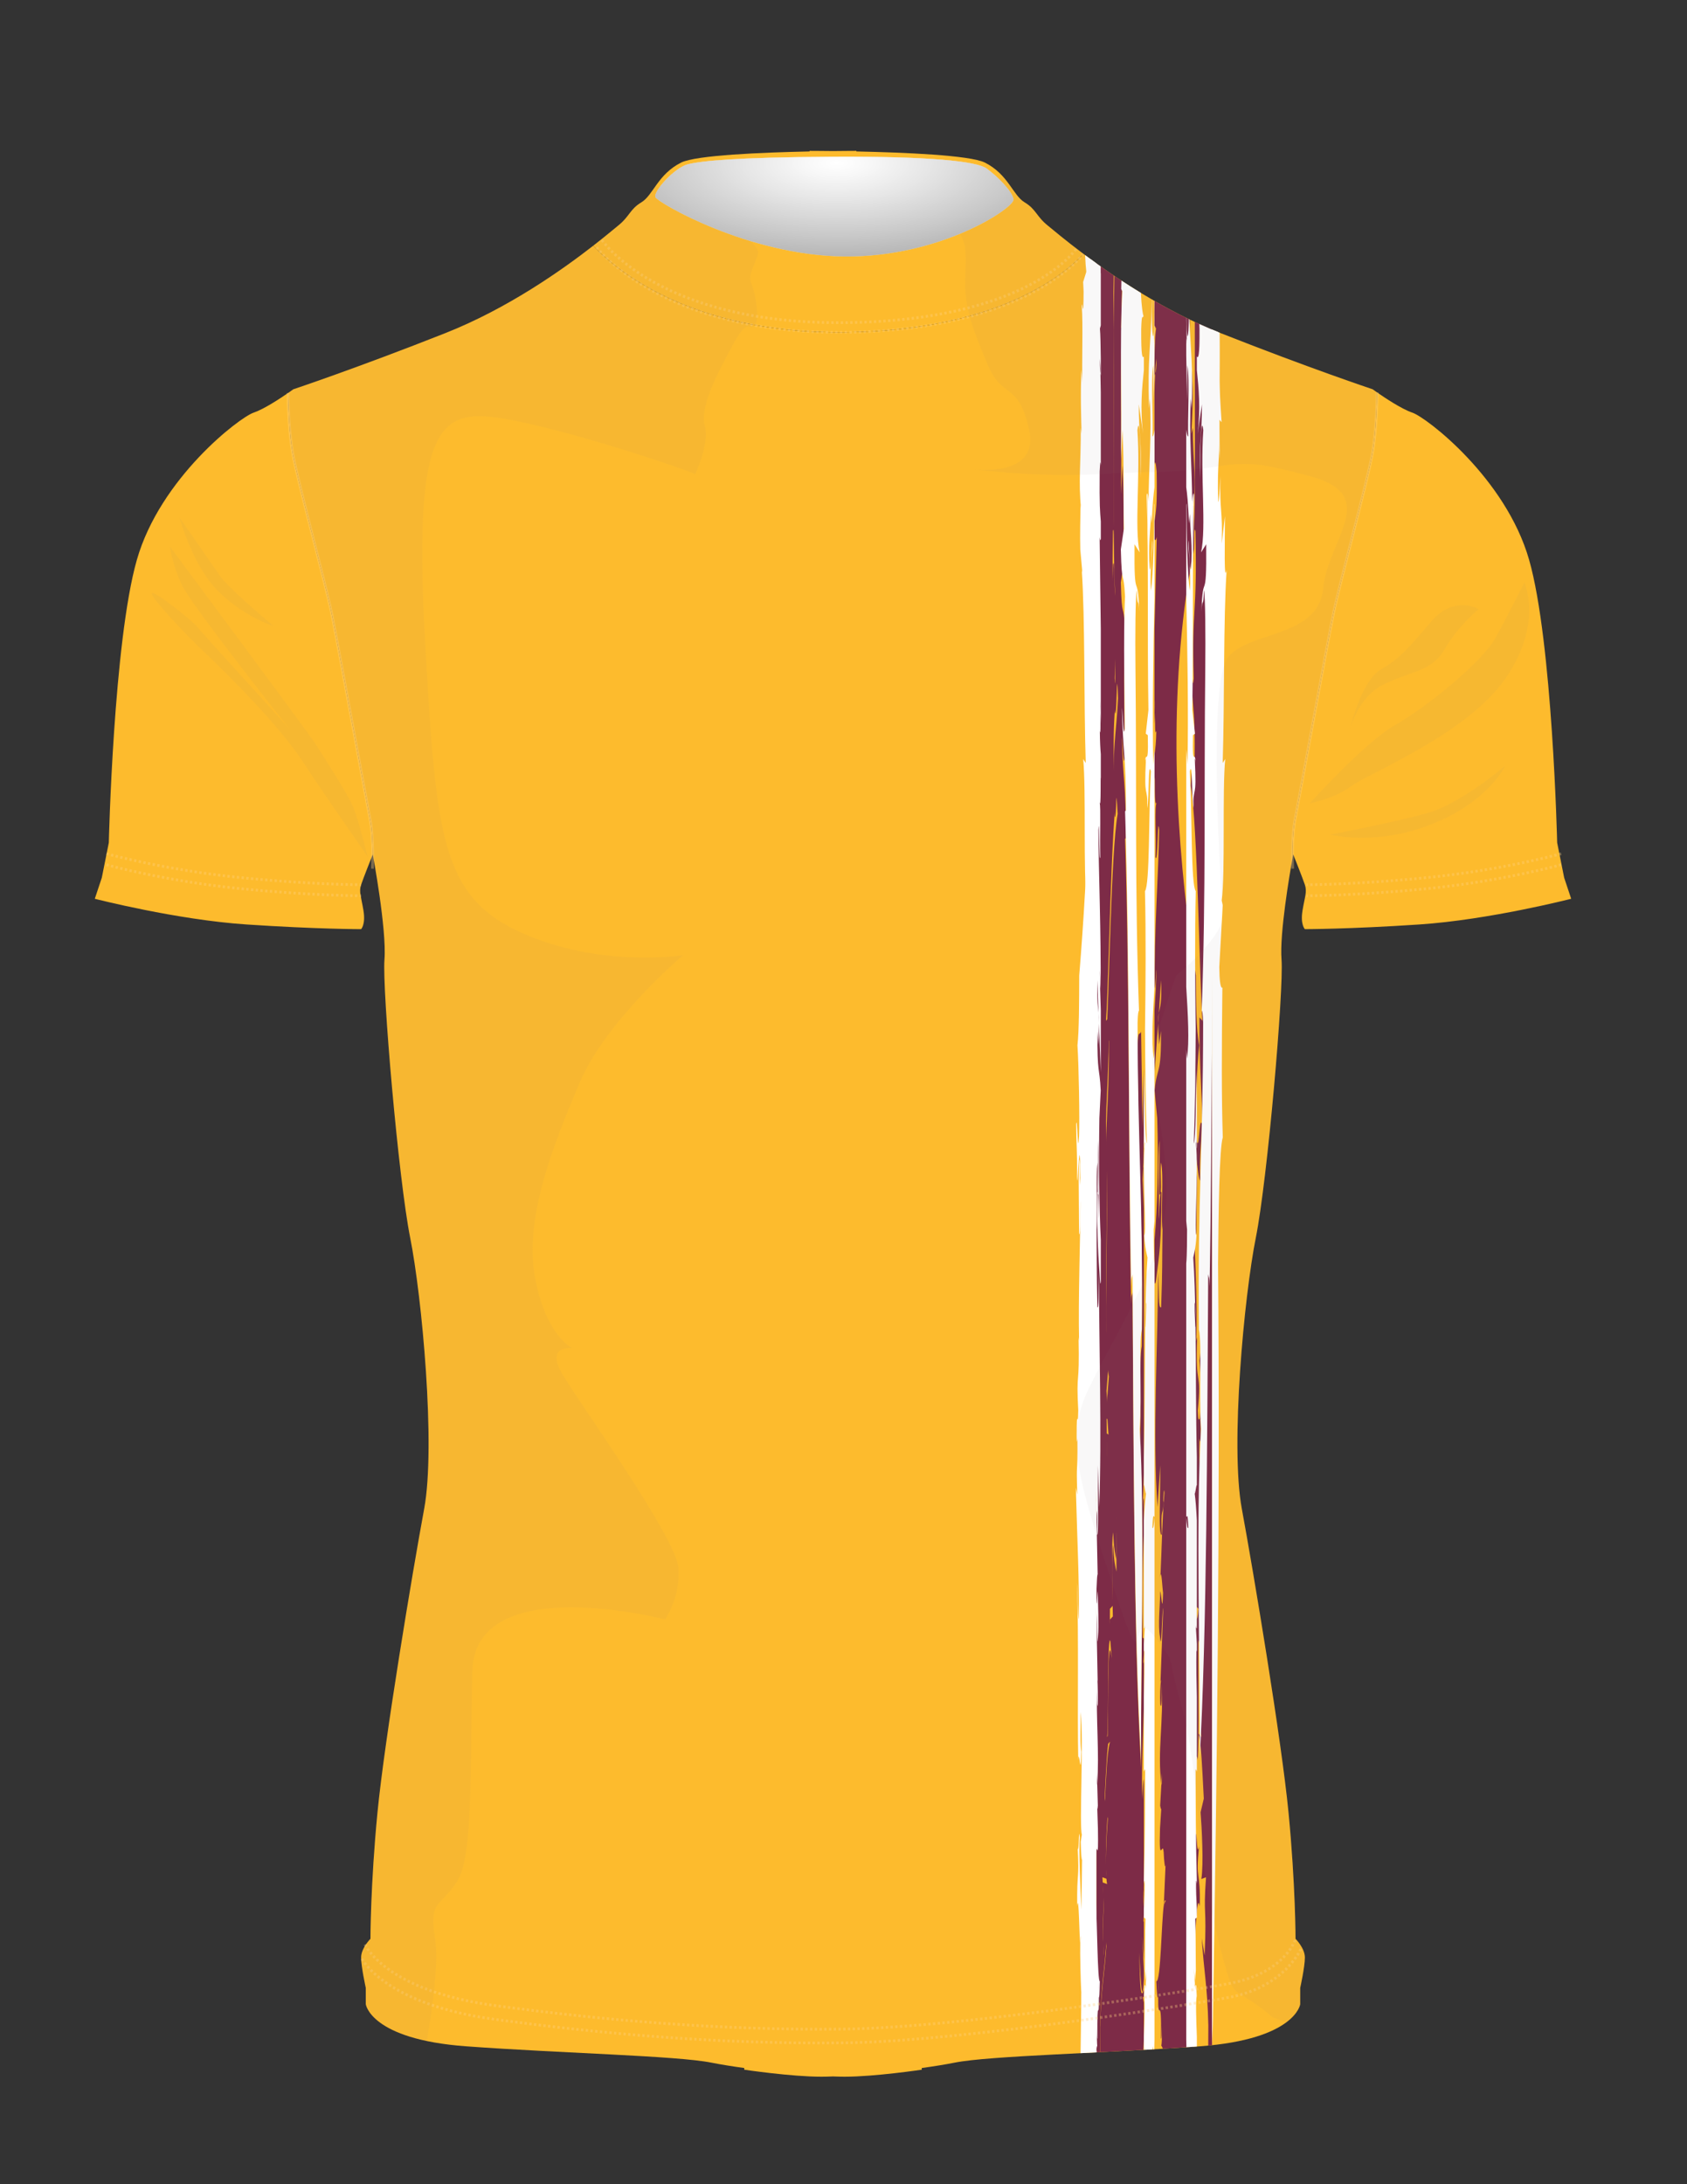 <?xml version="1.0" encoding="utf-8"?>
<!-- Generator: Adobe Illustrator 16.0.0, SVG Export Plug-In . SVG Version: 6.00 Build 0)  -->
<!DOCTYPE svg PUBLIC "-//W3C//DTD SVG 1.1//EN" "http://www.w3.org/Graphics/SVG/1.1/DTD/svg11.dtd">
<svg version="1.1" id="Layer_1" xmlns="http://www.w3.org/2000/svg" xmlns:xlink="http://www.w3.org/1999/xlink" x="0px" y="0px"
	 width="612px" height="792px" viewBox="0 0 612 792" enable-background="new 0 0 612 792" xml:space="preserve">
<rect x="0" y="0" width="612" height="792" fill="#333333" stroke="none"/>
<g>
	<defs>
		<rect id="SVGID_1_" width="612" height="792"/>
	</defs>
	<clipPath id="SVGID_2_">
		<use xlink:href="#SVGID_1_"  overflow="visible"/>
	</clipPath>
	<g clip-path="url(#SVGID_2_)">
		<defs>
			<rect id="SVGID_3_" width="612" height="792"/>
		</defs>
		<clipPath id="SVGID_4_">
			<use xlink:href="#SVGID_3_"  overflow="visible"/>
		</clipPath>
		<path clip-path="url(#SVGID_4_)" fill="#FDBB2D" d="M497.949,141.152c0,0-22.882-7.627-55.085-20.339
			c-20.326-8.023-38.282-20.095-49.832-28.763c-5.724,6.241-29.658,27.884-86.74,28.449c-56.598,0.561-83.856-23.649-91.11-31.383
			c-11.153,8.674-30.927,22.719-53.674,31.697c-32.203,12.712-55.084,20.339-55.084,20.339s-0.75,0.543-1.917,1.349v0.005
			c0.014,0.648,0.032,1.364,0.054,2.129c0.002,0.061,0.004,0.123,0.006,0.186c0.01,0.358,0.022,0.726,0.035,1.104
			c0.001,0.022,0.001,0.044,0.002,0.066c0.014,0.396,0.029,0.805,0.046,1.22c0.003,0.081,0.006,0.164,0.009,0.246
			c0.014,0.335,0.029,0.675,0.044,1.021c0.005,0.105,0.009,0.209,0.014,0.316c0.02,0.422,0.04,0.851,0.063,1.285
			c0.002,0.056,0.005,0.113,0.008,0.168c0.02,0.377,0.041,0.757,0.063,1.14c0.008,0.135,0.016,0.27,0.024,0.405
			c0.021,0.364,0.044,0.73,0.068,1.098c0.006,0.086,0.011,0.17,0.017,0.255c0.029,0.445,0.061,0.892,0.094,1.34
			c0.009,0.121,0.019,0.242,0.028,0.363c0.026,0.344,0.053,0.687,0.081,1.031c0.012,0.136,0.023,0.272,0.035,0.408
			c0.038,0.448,0.077,0.895,0.12,1.34c0.004,0.049,0.009,0.099,0.014,0.148c0.039,0.4,0.079,0.798,0.121,1.194
			c0.014,0.134,0.029,0.267,0.043,0.4c0.039,0.351,0.079,0.7,0.12,1.045c0.012,0.099,0.023,0.198,0.035,0.297
			c0.053,0.428,0.108,0.852,0.165,1.269c0.014,0.102,0.029,0.201,0.043,0.301c0.047,0.33,0.095,0.655,0.145,0.975
			c0.018,0.117,0.036,0.233,0.054,0.349c0.065,0.404,0.132,0.803,0.202,1.19c1.804,9.922,11.726,46.453,13.981,57.277
			s12.628,68.101,13.981,74.866c0.093,0.464,0.176,0.951,0.253,1.453c0.006,0.042,0.012,0.085,0.018,0.127
			c0.071,0.469,0.134,0.951,0.191,1.444c0.007,0.053,0.013,0.105,0.019,0.158c0.056,0.499,0.107,1.007,0.152,1.52
			c0.003,0.037,0.007,0.074,0.01,0.112c0.047,0.547,0.088,1.1,0.123,1.652c0.001,0.008,0.001,0.016,0.001,0.024
			c0.035,0.547,0.064,1.093,0.088,1.635c0.003,0.046,0.004,0.09,0.006,0.135c0.023,0.514,0.042,1.022,0.056,1.522
			c0.002,0.045,0.003,0.09,0.005,0.135c0.014,0.52,0.026,1.03,0.034,1.525c0,0.008,0,0.017,0,0.026
			c0.009,0.517,0.014,1.018,0.016,1.497c0.027-0.067,0.043-0.107,0.043-0.107s5.085,27.119,4.237,38.136
			c-0.847,11.017,5.085,79.66,9.323,100.847c4.236,21.186,9.321,75.424,5.084,98.306c-4.237,22.88-14.407,83.898-16.949,110.169
			c-2.543,26.271-2.543,45.763-2.543,45.763s-3.389,3.39-3.389,6.78c0,3.39,1.695,11.017,1.695,11.017v5.933
			c0,0,1.694,12.712,36.441,15.254c34.745,2.542,76.271,3.39,88.982,5.933c3.307,0.661,7.42,1.322,11.885,1.938l-0.02,0.604
			c0,0,16.949,2.542,27.966,2.542c1.248,0,2.678-0.034,4.237-0.096c1.56,0.062,2.989,0.096,4.238,0.096
			c11.017,0,27.966-2.542,27.966-2.542l-0.021-0.604c4.465-0.616,8.578-1.277,11.885-1.938c12.712-2.543,54.237-3.391,88.983-5.933
			s36.44-15.254,36.44-15.254v-5.933c0,0,1.695-7.627,1.695-11.017c0-3.391-3.39-6.78-3.39-6.78s0-19.491-2.543-45.763
			c-2.542-26.271-12.712-87.289-16.949-110.169c-4.237-22.882,0.848-77.12,5.085-98.306c4.237-21.188,10.17-89.83,9.322-100.847
			c-0.729-9.478,2.93-30.857,3.967-36.65c-0.021-3.889,0.109-10.031,0.973-14.344c1.353-6.765,11.726-64.042,13.98-74.866
			s12.177-47.355,13.981-57.277c1.272-7.002,1.646-17.142,1.757-22.507C498.564,141.599,497.949,141.152,497.949,141.152"/>
	</g>
	<g clip-path="url(#SVGID_2_)">
		<defs>
			<rect id="SVGID_5_" width="612" height="792"/>
		</defs>
		<clipPath id="SVGID_6_">
			<use xlink:href="#SVGID_5_"  overflow="visible"/>
		</clipPath>
		<path clip-path="url(#SVGID_6_)" fill="#7D2B47" d="M414.969,725.41l-0.039,0.647l-0.369-2.029c0.174-0.104,0.304,0.09,0.408,0.47
			v-3.008c-0.681,1.762-1.402,4.593-1.645-13.412c0.247,5.664,0.967,22.242,1.645,9.453v-3.07l-0.599-12.45l0.599,8.388v-13.564
			l-0.143-0.107c0.039-0.929,0.091-1.903,0.143-2.886v-9l-0.034,0.272c-0.058,2.054-0.1,3.975-0.175,6.177
			c-0.082-2.612,0.019-4.802,0.175-6.177c0.013-0.445,0.021-0.864,0.034-1.305v-38.733c-0.231,0.835-0.396,2.578-0.507,7.368
			c-0.481-8.487,0.165-20.836,0.507-33.779v-16.158l-0.209,0.777l0.209-3.575v-5.559l-0.403-0.344
			c-0.104-12.558-0.118-27.17,0.403-37.863V543.34c-0.166-0.05-0.343,0.912-0.528,4.117c0.239-4.399,0.407-9.098,0.528-13.969
			V423.73c-0.029-0.056-0.064-0.256-0.108-0.662l0.062,15.068l-0.427-10.58l0.331-6.103c0.03-3.907,0.079-8.087,0.143-12.479
			v-20.611c-0.01-0.215-0.021-0.431-0.03-0.63l-0.447,21.384l-0.53-35.083c-0.216,0.75-0.437,0.679-0.633,0.767l-0.11,0.072
			c-0.236,0.231-0.432,1-0.535,4.254c0.036,44.265,2.026,62.978,1.537,109.003c-1.125,4.954,0.025,23.35-0.767,35.291
			c1.972,32.269,0.214,85.887,0.502,117.541c-2.645-46.305-2.703-113.889-3.107-172.457c-0.225,1.452-0.457,0.506-0.517,4.269
			c-1.002-55.481-0.585-118.71-2.175-168.591l0.305-0.346c-0.014-20.88-1.079-19.694-1.455-36.498
			c0.313,2.093,0.509,11.755,1.025,7.452c0.051-6.203-0.603-33.764,0.105-46.844c-0.579-10.41-1.156-2.406-1.523-16.74l1.114-7.388
			c-0.286-13.233,0.139-21.088-0.532-35.083l-0.566,10.469c0.443-21.425-0.484-41.293,0.51-59.617l-0.387-0.818
			c0.119-5.462,0.228-11.102,0.328-16.864c-0.954-0.624-1.89-1.245-2.805-1.861c-0.103,6.92-0.213,13.5-0.335,19.604
			c0.216,32.976-0.448,74.295,0.642,96.467c-0.397-3.249-0.217-14.511-0.814-11.385c-0.707,31.514,1.414,26.718,0.607,52.229
			c0.802,8.954,0.676-20.438,1.206-3.783c-0.627,14.181-2.301,16.058-1.192,43.103c0.843,0.305,0.242-15.008,1.066-1.151
			c-2.466,13.757-3.147,68.638-4.231,83.382l1.064-1.191c0.155,18.269-1.243,30.923-1.05,40.538
			c1.251,24.448-1.32,66.689,1.036,81.288l-0.872,10.773l0.733,10.276l-0.69-0.472c0.097,40.499,3.766,4.441,3.579,50.161
			c-0.468-1.932-0.937-3.902-1.189-9.756c-0.599,3.117-0.393,15.184-0.118,25.995l-1.064,1.141
			c-0.122,7.499,0.429,10.627,0.669,14.048c-1.817-14.004-1.029,26.937-1.701,31.382l1.069-1.152
			c-1.058,3.598-1.328,11.289-1.968,23.087l1.167,4.847c-0.438,5.386-1.145,18.475-0.278,23.686l-1.688-0.61
			c1.058,14.814-0.343,8.981,0.503,27.726l1.044-6.067c-0.791,11.939-2.069,17.05-2.392,30.923c0.001,3.232,0.021,6.227,0.051,8.991
			c5.146-0.261,10.401-0.532,15.66-0.827c0.058-1.217,0.119-2.569,0.18-4.161V725.41z"/>
		<path clip-path="url(#SVGID_6_)" fill="#7D2B47" d="M421.286,655.644c0.007-0.072,0.012-0.153,0.017-0.253L421.286,655.644z"/>
		<path clip-path="url(#SVGID_6_)" fill="#7D2B47" d="M432.424,722.479l-0.058,0.619l0.061-1.371L432.424,722.479
			c0.39-3.847,0.925-13.783,0.711-18.256c-0.097-0.147-0.198-0.719-0.308-2.295c0.164,0.229,0.251,1.111,0.308,2.295
			c0.557,0.617,0.965-19.164,2.118-12.98c0.289-13.67-1.599-8.578-0.272-21.776c-0.97,4.966-0.684-8.721-1.53-3.112
			c0.859,4.582-0.524,19.181-1.127,26.108l-0.515-19.725c0.253,4.8,0.854-2.158,0.97-4.9l-0.794-2.619
			c1.948-3.03-1.392-34.55,0.854-44.458c-0.113,6.124,0.563,11.495-0.468,14.455c0.563,11.449,1.461-2.354,2.139,2.989
			c0.769-17.874-0.489-44.923,0.949-64.264c-0.604,3.513-0.531,12.345-1.325,13.196c-0.419-13.42,1.144-29.524,1.922-45.135v-2.546
			l-0.882,2.559c0.896-13.863-0.376-5.454-0.03-20.477c0.124,0.617,0.492,2.642,0.487-0.813c-0.078-12.226-0.856-1.213-1.112-9.308
			c1.566-15.327-1.047-7.308-0.217-26.571l-0.365,1.43c0.65-15.11-0.78-34.668-0.985-50.92c0.246,1.271,0.018,13.55,0.992,12.05
			l0.279-20.535c-0.247-1.271-0.32-10.12-0.862-4.591c-0.118,2.777,0.066,5.499,0.133,7.48L433,427.082
			c0.523-19.127,1.468,1.138,2.383,0.967c-0.318-10.168,0.591-13.751,0.582-20.578c-0.921-3.234-1.021,13.195-2.007,4.479
			c-0.498-6.072,0.208-25.953,1.111-32.896c-1.149-5.29-1.188-16.239-1.229-25.331c-6.006-37.867-10.471-88.111-3.503-138.038
			c0.446-3.178,1.482-9.232,2.761-16.458c0.274-5.004-0.041-11.575-0.186-16.137l-0.366,1.371c1.94-9.89,0.101-16.334,0.204-29.325
			l-0.545,2.117c0.235-5.464,0.898-13.82,0.092-23.151l-0.667,4.877c0.376-5.975-0.192-15.979,0.046-23.07
			c-4.473-2.153-8.769-4.45-12.855-6.793V118l0.592,1.161c-0.371,2.143-0.49,6.262-0.592,10.705v6.345
			c0.075-0.319,0.157-0.561,0.239-0.816c0.114-2.072,0.266-3.914,0.487-5.36c0.007,3.759-0.238,4.647-0.487,5.36
			c-0.111,2.072-0.181,4.419-0.239,6.945v26.37c0.217-1.36,0.354-2.044,0.781,2.216c0.21,12.82-0.224,14.18-0.781,18.195v6.248
			c0.228,0.806,0.497,0.641,0.814-0.629c-0.248,10.877-0.552,22.108-0.814,33.419v34.145c0.089-1.267,0.163-2.533,0.196-3.842
			c-0.007-1.812-0.021-3.548-0.095-4.895c0.122,1.711,0.13,3.324,0.095,4.895c0.01,4.336-0.048,8.579,0.469,6.573
			c-0.077,4.193-0.357,6.517-0.665,8.47v8.706c0.301-1.863-0.191,11.553,0.764,8.701c-0.852,2.218-0.046,11.587-0.398,19.877
			c0.919,3.246,0.708-16.518,1.327-9.851c-0.224,15.77-1.903,37.15-1.568,57.569c0.363-1.425,0.419-6.209,0.599-6.921
			c-0.098,4.697-0.41,9.833-0.723,14.933v22.25c0.447-5.616,0.912-11.842,1.332-17.73c0.008-1.776,0.113-2.871,0.262-3.766
			c0.31-4.447,0.591-8.666,0.784-11.867c0.328,8.662-0.373,9.409-0.784,11.867l-0.262,3.766c-0.006,1.736,0.083,4.089,0.344,7.672
			l0.665-4.883c0.208,16.362-1.448,12.509-2.288,21.569l0.928,10.052c0.523,16.784,0.072,32.592-0.98,44.156l-0.001,15.047
			c0.129,1.08,0.311,1.205,0.574-0.507c1.146-9.079,1.933-13.285,1.972-31.736c-0.799-2.582-0.898,13.786-0.968,8.35
			c0.173-7.537-0.454-21.093,0.269-27.308l-0.096,19.771c1.224-0.193,0.052-8.197,0.655-11.697
			c0.985,5.312-0.098,16.381,0.463,24.481l0.058-1.346c-0.222,15.668,0.021,13.609-0.51,29.319
			c-1.096,0.887-0.679-5.319-1.117-12.739c-0.026,25.289-2.112,59.745-0.187,85.271l0.955-15.153
			c0.197,9.504-0.82,26.031,0.586,25.126c-0.445-10.839,0.418-6.167,0.654-11.687l-0.123-0.66c0.059-1.362,0.235-5.452,0.423-2.853
			c-0.76,8.197-1.024,21.499-1.461,30.662c0.308-4.014,0.75,4.494,0.961,5.589c-0.229,8.942-0.61,0.094-1.036-0.523
			c-0.057,4.803-0.839,12.474-0.101,16.429c0.618,6.688,0.66-8.275,1.206-10.446l-0.999,26.739l0.18-0.708
			c-0.239,2.112-0.417,6.221-0.233,8.938c0.493,2.643,0.607-3.524,0.479-7.573c0.743,14.034-1.625,24.621-0.11,36.546l0.215-3.889
			c0.065,2.084,0.005,3.407-0.177,4.154l-0.038-0.266l-0.44,7.796c0.115,0.66,0.336,1.82,0.413,0.911l0.017-0.253
			c-0.005,0.1-0.01,0.181-0.017,0.253l-0.462,7.32c-0.467,14.41,1.042,3.895,1.294,8.697l-0.009-0.713l-0.06-4.783l0.06,4.783
			c0.172,4.397,0.614,7.704,0.747,4.637l-0.651,15.115l0.023-0.068c0.185-1.207,0.385-1.954,0.646-1.384l-0.646,1.384
			c-0.898,5.866-1.111,28.054-2.733,27.782c0.128,4.015,0.424,7.197,0.662,5.426l0.014-0.717c-0.034-1.66,0.011-3.047,0.117-5.557
			c-0.069,2.42-0.1,4.108-0.117,5.557l0.001,0.662l-0.015,0.055c-0.1,11.197,1.259-2.648,1.016,15.423
			c0.305-0.061,0.24-2.067,0.356-4.845c0.035,4.742-0.074,6.655-0.246,7.445c0.152,0,0.323,0.275,0.529,1.026
			c3.72-0.226,7.413-0.464,11.044-0.72C432.691,734.471,432.356,727.4,432.424,722.479"/>
		<path clip-path="url(#SVGID_6_)" fill="#7D2B47" d="M401.47,702.838l-1.044,6.198c-0.846-19.147,0.555-13.189-0.503-28.322
			l1.688,0.623c-0.866-5.323-0.159-18.693,0.278-24.195l-1.167-4.949c0.64-12.054,0.91-19.911,1.968-23.586l-1.069,1.178
			c0.672-4.541-0.116-46.363,1.701-32.058c-0.24-3.494-0.791-6.69-0.669-14.35l1.064-1.165c-0.274-11.045-0.48-23.371,0.118-26.556
			c0.253,5.979,0.722,7.994,1.189,9.967c0.187-46.705-3.482-9.871-3.579-51.241l0.69,0.481l-0.733-10.497l0.872-11.006
			c-2.356-14.913,0.216-58.063-1.036-83.038c-0.193-9.822,1.205-22.749,1.05-41.41l-1.064,1.216
			c1.084-15.061,1.767-71.123,4.231-85.177c-0.824-14.155-0.224,1.488-1.066,1.176c-1.108-27.627,0.565-29.544,1.192-44.031
			c-0.53-17.015-0.404,13.011-1.206,3.865c0.807-26.06-1.314-21.161-0.607-53.354c0.598-3.193,0.417,8.312,0.814,11.63
			c-1.09-22.649-0.425-64.857-0.642-98.543c0.037-1.887,0.072-3.83,0.107-5.802c-2.225-1.501-4.343-2.975-6.314-4.39l-0.001,645.832
			c0.036,0.801,0.073,1.787,0.111,2.855c0.43-0.021,0.859-0.044,1.29-0.065c-0.033-2.956-0.055-6.193-0.056-9.697
			C399.4,720.255,400.679,715.035,401.47,702.838"/>
		<path clip-path="url(#SVGID_6_)" fill="#7D2B47" d="M439.696,119.515c-2.114-0.888-4.196-1.819-6.249-2.78
			c-0.052,31.432,0.374,67.269-0.599,87.502c0.396-3.319,0.215-14.824,0.813-11.63c0.707,32.193-1.413,27.293-0.607,53.353
			c-0.801,9.147-0.676-20.879-1.206-3.864c0.628,14.487,2.302,16.404,1.192,44.03c-0.842,0.312-0.242-15.33-1.066-1.175
			c2.466,14.053,3.148,70.115,4.232,85.177l-1.065-1.217c-0.154,18.663,1.244,31.589,1.05,41.411
			c-1.251,24.975,1.321,68.125-1.035,83.038l0.871,11.006l-0.733,10.497l0.691-0.481c-0.098,41.37-3.766,4.536-3.579,51.241
			c0.468-1.974,0.936-3.987,1.189-9.967c0.599,3.185,0.392,15.511,0.118,26.556l1.063,1.165c0.123,7.659-0.428,10.855-0.669,14.35
			c1.816-14.306,1.03,27.517,1.701,32.058l-1.068-1.178c1.058,3.675,1.328,11.532,1.967,23.585l-1.167,4.949
			c0.438,5.502,1.145,18.873,0.279,24.196l1.688-0.623c-1.058,15.133,0.343,9.175-0.504,28.322l-1.043-6.198
			c0.79,12.197,2.069,17.417,2.391,31.589c0,2.589-0.013,5.02-0.032,7.313c0.469-0.045,0.911-0.099,1.367-0.146
			c0.004-0.086,0.008-0.177,0.011-0.259L439.696,119.515z"/>
	</g>
	<g clip-path="url(#SVGID_2_)">
		<defs>
			<rect id="SVGID_7_" width="612" height="792"/>
		</defs>
		<clipPath id="SVGID_8_">
			<use xlink:href="#SVGID_7_"  overflow="visible"/>
		</clipPath>
		<path clip-path="url(#SVGID_8_)" fill="#FFFFFF" d="M398.053,655.643l-0.009-0.252
			C398.047,655.49,398.049,655.571,398.053,655.643"/>
		<path clip-path="url(#SVGID_8_)" fill="#FFFFFF" d="M398.054,741.863c-0.089-0.79-0.146-2.703-0.128-7.445
			c0.061,2.777,0.027,4.784,0.186,4.845c-0.126-18.071,0.581-4.226,0.529-15.424l-0.008-0.054l0.001-0.662
			c-0.01-1.447-0.025-3.137-0.062-5.557c0.056,2.509,0.079,3.896,0.062,5.557l0.007,0.716c0.124,1.772,0.278-1.41,0.345-5.425
			c-0.845,0.271-0.956-21.917-1.424-27.782l-0.336-1.384c0.136-0.571,0.24,0.178,0.336,1.384l0.013,0.068l-0.34-15.115
			c0.069,3.067,0.299-0.239,0.39-4.637l0.031-4.783l-0.031,4.783l-0.005,0.713c0.132-4.803,0.917,5.714,0.675-8.697l-0.241-7.321
			c-0.004-0.071-0.006-0.152-0.009-0.252l0.009,0.252c0.04,0.91,0.155-0.25,0.215-0.91l-0.229-7.796l-0.02,0.266
			c-0.095-0.747-0.126-2.071-0.093-4.154l0.112,3.889c0.789-11.925-0.444-22.513-0.057-36.546
			c-0.067,4.049-0.008,10.216,0.249,7.573c0.096-2.717,0.004-6.825-0.121-8.938l0.094,0.708l-0.521-26.739
			c0.284,2.171,0.306,17.135,0.628,10.446c0.385-3.955-0.022-11.626-0.053-16.429c-0.222,0.617-0.42,9.466-0.539,0.523
			c0.109-1.095,0.34-9.603,0.5-5.59c-0.227-9.162-0.365-22.464-0.761-30.661c0.098-2.601,0.189,1.489,0.221,2.853l-0.064,0.66
			c0.123,5.52,0.572,0.848,0.341,11.687c0.732,0.905,0.202-15.623,0.305-25.126l0.498,15.153
			c1.003-25.526-0.084-59.982-0.098-85.271c-0.229,7.419-0.011,13.626-0.582,12.739c-0.275-15.71-0.149-13.651-0.265-29.319
			l0.03,1.346c0.292-8.101-0.272-19.17,0.24-24.481c0.314,3.5-0.296,11.504,0.341,11.696l-0.049-19.77
			c0.376,6.214,0.049,19.77,0.14,27.309c-0.036,5.436-0.088-10.933-0.504-8.351c0.02,18.451,0.43,22.657,1.027,31.736
			c0.137,1.712,0.231,1.587,0.298,0.507v-15.047c-0.549-11.565-0.783-27.373-0.511-44.156l0.483-10.051
			c-0.438-9.061-1.3-5.208-1.191-21.57l0.346,4.884c0.136-3.583,0.183-5.937,0.179-7.673l-0.136-3.766
			c-0.214-2.457-0.579-3.205-0.408-11.867c0.101,3.201,0.247,7.42,0.408,11.867c0.077,0.895,0.133,1.99,0.136,3.766
			c0.22,5.888,0.462,12.114,0.694,17.73v-22.25c-0.162-5.1-0.326-10.237-0.376-14.933c0.094,0.713,0.122,5.496,0.312,6.921
			c0.175-20.418-0.7-41.799-0.816-57.568c0.322-6.668,0.212,13.096,0.69,9.849c-0.184-8.289,0.236-17.657-0.207-19.876
			c0.498,2.852,0.241-10.565,0.397-8.701v-8.705c-0.16-1.954-0.306-4.278-0.347-8.471c0.27,2.006,0.239-2.236,0.244-6.572
			c-0.018-1.572-0.014-3.184,0.049-4.896c-0.037,1.347-0.045,3.083-0.049,4.896c0.018,1.308,0.057,2.574,0.103,3.841v-34.145
			c-0.138-11.311-0.295-22.542-0.424-33.419c0.165,1.27,0.306,1.436,0.424,0.629v-6.248c-0.29-4.015-0.517-5.375-0.406-18.195
			c0.222-4.259,0.294-3.576,0.406-2.215V142.34c-0.03-2.526-0.066-4.873-0.124-6.945c-0.13-0.713-0.258-1.601-0.255-5.361
			c0.116,1.447,0.194,3.288,0.255,5.361c0.042,0.255,0.085,0.497,0.124,0.816v-6.345c-0.054-4.442-0.114-8.562-0.309-10.706
			l0.309-1.159V99.086c-0.04,0.357-0.045-0.63-0.033-2.47c-1.31-0.926-2.574-1.835-3.772-2.713
			c-0.897,2.955-1.768,5.752-2.594,8.347c0.049,1.452,0.106,2.679,0.164,3.43c-0.04,12.263-0.574,2.524-0.672,5.225
			c0.536,6.343-0.014,20.476,0.235,28.072l-0.348-4.877c-0.42,9.331-0.074,17.687,0.048,23.152l-0.284-2.118
			c0.054,12.992-0.904,19.435,0.106,29.325l-0.19-1.37c-0.075,4.561-0.239,11.132-0.097,16.136
			c0.666,7.226,1.205,13.281,1.438,16.458c3.63,49.927,1.304,100.172-1.824,138.038c-0.021,9.092-0.041,20.041-0.641,25.331
			c0.471,6.944,0.839,26.825,0.579,32.897c-0.514,8.716-0.565-7.713-1.045-4.479c-0.005,6.827,0.469,10.41,0.303,20.578
			c0.477,0.17,0.969-20.095,1.241-0.966l-0.257,2.678c0.034-1.981,0.13-4.703,0.069-7.48c-0.282-5.529-0.32,3.319-0.449,4.591
			l0.146,20.535c0.508,1.499,0.389-10.778,0.517-12.05c-0.106,16.252-0.852,35.811-0.513,50.92l-0.19-1.43
			c0.433,19.264-0.929,11.245-0.113,26.571c-0.133,8.095-0.539-2.918-0.579,9.308c-0.003,3.454,0.189,1.43,0.254,0.813
			c0.18,15.022-0.482,6.613-0.016,20.477l-0.46-2.56v2.547c0.406,15.61,1.22,31.716,1.001,45.135
			c-0.413-0.852-0.375-9.684-0.689-13.196c0.749,19.341,0.093,46.39,0.494,64.264c0.354-5.343,0.82,8.46,1.114-2.989
			c-0.537-2.96-0.185-8.33-0.244-14.455c1.17,9.908-0.569,41.428,0.445,44.458l-0.414,2.619c0.061,2.742,0.374,9.7,0.505,4.899
			l-0.268,19.726c-0.313-6.928-1.034-21.526-0.587-26.108c-0.441-5.608-0.292,8.078-0.797,3.111
			c0.69,13.199-0.293,8.107-0.143,21.777c0.601-6.184,0.813,13.598,1.104,12.98c0.03-1.184,0.075-2.066,0.16-2.295
			c-0.057,1.576-0.109,2.147-0.16,2.295c-0.111,4.472,0.168,14.409,0.37,18.256l-0.001-0.752l0.031,1.371l-0.03-0.619
			c0.039,5.411-0.177,13.419-0.248,22.004c1.931-0.097,3.888-0.195,5.861-0.294c-0.034-0.563-0.079-0.901-0.137-0.919
			C397.858,742.229,397.963,741.863,398.054,741.863"/>
		<path clip-path="url(#SVGID_8_)" fill="#FFFFFF" d="M394.273,153.065l1.066-1.177c-0.861,13.5,0.752,15.474,0.126,30.011
			c-0.229,0.806-0.503-4.765-0.751-9.235c0.352,12.88-0.9,11.871-0.485,24.436l-1.19-9.967c0.042,10.011,0.41,24.692-0.605,19.528
			c1.22,17.486,0.738,48.164,1.439,70.004l-0.924-1.445c1.119,11.286-0.056,41.511,1.286,51.309l-0.375,1.664l1.241,22.479
			c-0.109,10.181-1.501,6.722-1.115,7.545c0.246,22.338,0.321,39.854-0.156,54.219c1.24,3.609,1.564,27.116,1.721,45.81
			c-0.77,90.061,0.4,186.777,1.822,270.564c0.017,3.788,0.159,8.042,0.359,12.524l0.001-645.832
			c-1.439-1.033-2.794-2.029-4.085-2.993c0.436,10.52,1.489,9.402,2.273,15.993C395.023,130.871,395.57,134.017,394.273,153.065"/>
		<path clip-path="url(#SVGID_8_)" fill="#FFFFFF" d="M407.139,105.631c-0.994,18.719-0.066,39.014-0.51,60.901l0.566-10.695
			c0.672,14.297,0.246,22.321,0.532,35.838l-1.114,7.547c0.367,14.643,0.944,6.467,1.523,17.101
			c-0.708,13.361-0.055,41.516-0.105,47.852c-0.517,4.395-0.712-5.474-1.025-7.613c0.376,17.166,1.441,15.955,1.455,37.284
			l-0.304,0.354c1.589,50.955,1.172,115.545,2.174,172.221c0.06-3.845,0.292-2.877,0.517-4.36
			c0.404,59.828,0.463,128.867,3.107,176.169c-0.288-32.336,1.47-87.107-0.502-120.071c0.792-12.198-0.358-30.99,0.767-36.051
			c0.489-47.018-1.501-66.132-1.537-111.35c0.104-3.324,0.299-4.11,0.535-4.345h-0.017c-1.561-43.477-0.793-79.531-1.286-124.189
			c-0.123-11.192-0.034-26.38,0.493-28.223c0.185,7.344,0.621,1.8,0.877,7.829c-0.451-15.828-1.922-1.588-1.709-24.48l1.848,2.933
			c-1.952-9.1,0.34-28.006-0.799-44.302c0.738-5.861,1.167,4.943,1.22,17.472c0.322-14.23-0.753-15.507-0.725-26.864l1.576,10.764
			c-1.146-9.189-0.382-16.928,0.272-23.124v-4.943c-0.474,0.617-1.031,0.45-0.968-10.055c0.2-6.51,0.598-3.178,0.82-4.71
			c-0.268-0.576-0.688-3.358-0.937-8.32c-2.457-1.493-4.815-2.988-7.069-4.467c-0.021,1.024-0.042,2.05-0.063,3.063L407.139,105.631
			z"/>
		<path clip-path="url(#SVGID_8_)" fill="#FFFFFF" d="M418.82,550.192c-0.184,2.627-0.445,4.509-0.764,3.705
			c0.283-6.705,0.549-3.098,0.764-4.059v-91.715c-0.285-2.468-0.295-9.835-0.298-12.256c0.104-0.997,0.203-2.043,0.299-3.114
			v-62.146c-0.087,1.119-0.176,2.253-0.261,3.314c-0.931-6.244-0.337-16.071,0.261-26.043v-86.123
			c-0.082,0.516-0.221,2.17-0.463,5.625c-0.339-19.531-0.004-40.319,0.463-60.841v-33.495l-0.101-0.445
			c0.014,10.441-0.332,25.779-1.179,31.573c-0.621-6.857,0.831-16.228,0.464-18.199c-0.299,3.504-0.291,10.458-0.901,10.578
			c-0.686-8.938,0.286-13.944,0.399-20.238l0.311,3.414c0.306-7.281,0.678-10.645,1.007-13.066v-20.85
			c-0.157,1.021-0.356,2.409-0.745,2.463c0.36-4.904-0.638-20.717,0.334-25.82l0.077,12.602c0.169-5.767,0.226-11.315,0.334-16.183
			v-6.261c-0.104,0.461-0.192,1.083-0.239,2.177c0.116-2.731,0.175-5.761,0.239-8.658v-7.017c-0.032-0.018-0.064-0.036-0.096-0.054
			c0.126,5.185,0.045,11.512-0.33,12.958c-0.615-0.862-0.516-7.605-0.435-13.393c-0.019-0.011-0.039-0.022-0.059-0.033
			c-0.428,18.654-1.641,20.606-1.061,39.44l0.304-3.486c0.74,12.863-0.483,26.116-0.453,37.385
			c-0.121-1.931-0.302-2.914-0.461-3.059l0.326,21.667l-0.426-21.649c-0.062,0.092-0.118,0.327-0.163,0.716
			c0.766,24.932,0.188,49.455,0.653,77.873l-0.967,8.553l0.737,0.529c0.324,13.902-1.036,3.01-0.964,11.973
			c-0.003-3.407,0.119-2.796,0.304-3.492c-0.836,16.139,0.682,8.969,0.45,18.021c0.787-4.306,0.282-17.457,1.324-13.417
			c-0.833,16.101-0.372,41.137-2.142,43.499c0.372,15.583,0.247,33.108,0.023,49.881c0.084,15.067,0.231,29.706,0.688,41.625
			c-0.771-2.024-0.734-16.169-0.904-26.874c-0.072,4.644-0.144,9.15-0.203,13.47v15.074c0.144,0.284,0.144-2.965,0.339-1.925
			c-1.024,9.935,0.715,33.341-0.2,33.498c0.252,4.809,0.924,6.818,1.17,8.12c-0.439,6.377-0.653,14.009-0.78,22.114l0.253-5.929
			l0.123,0.649l-0.354,8.409l-0.058-0.312c-0.197,15.214-0.122,32.206-0.492,47.494v10.063c0.298,0.092,0.562,3.495,0.783,2.992
			c0.05-0.376,0.098-0.769,0.15-1.112c-0.048,0.658-0.097,0.993-0.15,1.112c-0.342,2.597-0.598,5.976-0.783,9.883v39.028
			c0.135,0.098,0.262-0.045,0.39-1.152l-0.39,6.832v2.857l0.156-0.595c0.08,5.638-0.01,11.424-0.156,17.101v26.979
			c0.131-0.481,0.283-0.671,0.459-0.948c-0.035,13.064-0.056,25.424-0.459,40.515v1.055c0.08-0.675,0.171-1.114,0.267-1.135
			c0.1,3.188-0.093,6.868-0.267,10.329v3.058l0.59,0.46c-0.229,5.447-0.135,11.97-0.229,18.582l0.264,3.776l0.417-4.373
			l-0.338,5.523l0.079,1.129c-0.038-0.204-0.079-0.349-0.12-0.461l-0.097,1.603l-0.058-1.834l-0.283,0.249
			c-0.047,1.267-0.106,2.529-0.182,3.774c0.409,1.912,0.208,7.908-0.044,14.783v4.771c0.115-0.007,0.23-0.013,0.347-0.02
			l-0.007-1.021l0.141,1.014c0.875-0.049,1.75-0.1,2.624-0.149c0.063-0.383,0.137-0.769,0.235-1.161l0.007,1.146l0.416-0.023
			c0.034-1.233,0.065-2.464,0.089-3.617V550.192z"/>
		<path clip-path="url(#SVGID_8_)" fill="#FFFFFF" d="M440.057,728.81c1.423-83.786,2.593-180.504,1.822-270.563
			c0.156-18.694,0.481-42.201,1.722-45.811c-0.478-14.365-0.402-31.881-0.156-54.218c0.386-0.824-1.006,2.635-1.116-7.545
			l1.242-22.48l-0.376-1.663c1.342-9.799,0.168-40.023,1.287-51.309l-0.924,1.444c0.701-21.84,0.22-52.518,1.438-70.003
			c-1.015,5.163-0.647-9.518-0.605-19.529l-1.189,9.968c0.414-12.565-0.837-11.556-0.485-24.437
			c-0.25,4.471-0.521,10.042-0.751,9.235c-0.627-14.536,0.986-16.511,0.126-30.01l1.066,1.176
			c-1.023-15.026-0.899-20.163-1.242-32.64c-0.742-0.299-1.483-0.6-2.219-0.909l0.001,621.818
			C439.898,736.852,440.04,732.598,440.057,728.81"/>
		<path clip-path="url(#SVGID_8_)" fill="#FFFFFF" d="M434.185,129.285v4.943c0.654,6.197,1.418,13.935,0.272,23.124l1.576-10.764
			c0.027,11.357-1.047,12.634-0.725,26.864c0.053-12.529,0.481-23.333,1.22-17.472c-1.139,16.296,1.153,35.202-0.799,44.303
			l1.849-2.934c0.212,22.892-1.259,8.652-1.71,24.48c0.256-6.029,0.692-0.484,0.877-7.829c0.527,1.844,0.616,17.031,0.493,28.223
			c-0.493,44.659,0.274,80.712-1.285,124.189h-0.018c0.236,0.235,0.432,1.021,0.535,4.346c-0.036,45.217-2.026,64.333-1.537,111.349
			c1.125,5.061-0.025,23.853,0.767,36.051c-1.972,32.964-0.214,87.735-0.502,120.071c2.645-47.302,2.703-116.34,3.107-176.169
			c0.225,1.483,0.457,0.516,0.517,4.36c1.002-56.676,0.585-121.266,2.174-172.22l-0.304-0.355
			c0.014-21.329,1.079-20.118,1.455-37.284c-0.313,2.14-0.509,12.008-1.026,7.614c-0.05-6.337,0.604-34.492-0.105-47.853
			c0.58-10.634,1.157-2.458,1.524-17.1l-1.114-7.548c0.286-13.517-0.14-21.541,0.532-35.838l0.566,10.695
			c-0.327-16.164,0.089-31.453-0.068-45.886c-2.497-0.994-4.957-2.046-7.373-3.146c0.025,0.482,0.049,1.05,0.069,1.73
			C435.216,129.735,434.658,129.902,434.185,129.285"/>
		<path clip-path="url(#SVGID_8_)" fill="#FFFFFF" d="M434.141,723.732c-0.076-1.245-0.135-2.508-0.182-3.774l-0.283-0.249
			l-0.058,1.834l-0.097-1.603c-0.041,0.112-0.082,0.257-0.121,0.461l0.08-1.129l-0.338-5.523l0.417,4.373l0.263-3.776
			c-0.093-6.612,0-13.135-0.228-18.582l0.59-0.46v-3.058c-0.174-3.461-0.366-7.141-0.267-10.329c0.096,0.021,0.186,0.46,0.267,1.135
			v-1.055c-0.403-15.091-0.424-27.45-0.459-40.515c0.176,0.277,0.328,0.467,0.459,0.948v-26.979
			c-0.147-5.677-0.237-11.463-0.156-17.101l0.156,0.595v-2.859l-0.39-6.83c0.128,1.107,0.255,1.25,0.39,1.152v-39.03
			c-0.186-3.905-0.441-7.284-0.784-9.881c-0.053-0.119-0.102-0.454-0.149-1.112c0.053,0.344,0.101,0.736,0.149,1.112
			c0.223,0.503,0.486-2.9,0.784-2.992v-10.063c-0.37-15.288-0.295-32.28-0.492-47.494l-0.058,0.312l-0.355-8.409l0.124-0.649
			l0.253,5.929c-0.127-8.105-0.341-15.737-0.78-22.114c0.245-1.304,0.918-3.312,1.17-8.12c-0.915-0.157,0.823-23.563-0.2-33.498
			c0.195-1.04,0.195,2.209,0.339,1.925v-15.074c-0.06-4.319-0.131-8.826-0.203-13.47c-0.169,10.705-0.134,24.85-0.904,26.874
			c0.456-11.919,0.604-26.558,0.688-41.625c-0.224-16.773-0.349-34.298,0.022-49.881c-1.769-2.362-1.309-27.398-2.141-43.499
			c1.042-4.04,0.537,9.111,1.324,13.417c-0.231-9.052,1.285-1.882,0.45-18.021c0.185,0.696,0.306,0.085,0.304,3.492
			c0.072-8.963-1.287,1.929-0.964-11.973l0.737-0.529l-0.967-8.553c0.464-28.418-0.112-52.941,0.652-77.873
			c-0.044-0.389-0.101-0.624-0.162-0.716l-0.426,21.649l0.326-21.667c-0.159,0.145-0.34,1.128-0.461,3.059
			c0.03-11.269-1.193-24.522-0.453-37.385l0.303,3.486c0.496-16.083-0.316-19.849-0.831-32.222
			c-0.077-0.037-0.152-0.077-0.229-0.114c-0.015,3.225-0.127,5.81-0.492,6.322c-0.229-0.884-0.348-3.595-0.378-6.752
			c-0.016-0.008-0.031-0.015-0.048-0.023v0.888c0.064,2.897,0.123,5.927,0.239,8.658c-0.047-1.094-0.135-1.716-0.239-2.177v6.261
			c0.108,4.868,0.164,10.416,0.334,16.183l0.077-12.602c0.972,5.103-0.026,20.916,0.334,25.82c-0.389-0.054-0.588-1.442-0.745-2.463
			v20.85c0.329,2.421,0.701,5.785,1.007,13.066l0.311-3.414c0.113,6.294,1.085,11.3,0.399,20.238
			c-0.61-0.12-0.603-7.074-0.901-10.578c-0.367,1.971,1.085,11.342,0.464,18.199c-0.847-5.794-1.192-21.132-1.179-31.573
			l-0.101,0.445v33.495c0.467,20.522,0.802,41.31,0.463,60.841c-0.242-3.455-0.381-5.109-0.463-5.625v86.123
			c0.598,9.972,1.191,19.799,0.261,26.043c-0.085-1.061-0.174-2.195-0.261-3.314v62.146c0.096,1.071,0.194,2.117,0.299,3.114
			c-0.003,2.421-0.013,9.788-0.298,12.256v91.714c0.215,0.962,0.48-2.646,0.764,4.06c-0.318,0.804-0.581-1.078-0.764-3.705v189.263
			c0.019,0.923,0.043,1.898,0.069,2.884c0.146-0.01,0.294-0.02,0.44-0.029l0.002-0.36c0.03,0.119,0.05,0.236,0.077,0.354
			c1.093-0.074,2.181-0.151,3.263-0.229v-3.56C433.933,731.641,433.73,725.645,434.141,723.732"/>
	</g>
	<g clip-path="url(#SVGID_2_)">
		<defs>
			<rect id="SVGID_9_" width="612" height="792"/>
		</defs>
		<clipPath id="SVGID_10_">
			<use xlink:href="#SVGID_9_"  overflow="visible"/>
		</clipPath>
		<path clip-path="url(#SVGID_10_)" fill="#FDBB2D" d="M489.606,264.992c-0.006,0.027-0.01,0.043-0.01,0.043
			S489.602,265.016,489.606,264.992"/>
		<path clip-path="url(#SVGID_10_)" fill="#FDBB2D" d="M135.179,308.406c0-0.009,0-0.018,0-0.026
			c-0.008-0.495-0.02-1.005-0.035-1.525c-0.001-0.045-0.003-0.09-0.004-0.135c-0.015-0.5-0.033-1.008-0.056-1.522
			c-0.002-0.045-0.004-0.09-0.006-0.135c-0.024-0.542-0.053-1.088-0.088-1.635c0-0.008-0.001-0.016-0.001-0.023
			c-0.036-0.553-0.077-1.106-0.124-1.653c-0.003-0.037-0.006-0.075-0.01-0.112c-0.045-0.513-0.095-1.021-0.152-1.52
			c-0.006-0.052-0.012-0.105-0.018-0.158c-0.057-0.493-0.121-0.975-0.191-1.444c-0.006-0.042-0.012-0.085-0.019-0.127
			c-0.076-0.502-0.16-0.989-0.253-1.453c-1.353-6.765-11.726-64.042-13.981-74.866c-2.254-10.824-12.177-47.355-13.98-57.277
			c-0.071-0.387-0.138-0.786-0.203-1.19c-0.018-0.116-0.036-0.232-0.054-0.348c-0.05-0.321-0.098-0.646-0.144-0.976
			c-0.014-0.1-0.029-0.199-0.043-0.301c-0.058-0.417-0.113-0.841-0.165-1.269c-0.013-0.098-0.024-0.198-0.035-0.297
			c-0.042-0.345-0.082-0.694-0.12-1.045c-0.015-0.133-0.029-0.266-0.044-0.4c-0.042-0.396-0.082-0.793-0.12-1.194
			c-0.005-0.049-0.01-0.098-0.015-0.148c-0.042-0.445-0.082-0.892-0.12-1.34c-0.012-0.136-0.023-0.272-0.034-0.408
			c-0.028-0.344-0.056-0.687-0.082-1.031c-0.009-0.121-0.019-0.241-0.028-0.362c-0.033-0.449-0.064-0.895-0.094-1.341
			c-0.006-0.085-0.01-0.169-0.016-0.255c-0.024-0.368-0.047-0.734-0.069-1.098c-0.008-0.136-0.016-0.27-0.023-0.405
			c-0.023-0.383-0.043-0.763-0.063-1.14c-0.003-0.055-0.006-0.112-0.009-0.168c-0.022-0.435-0.043-0.862-0.062-1.285
			c-0.005-0.107-0.01-0.211-0.015-0.316c-0.015-0.346-0.029-0.686-0.043-1.021c-0.003-0.082-0.007-0.165-0.01-0.246
			c-0.016-0.416-0.032-0.824-0.045-1.22c-0.001-0.022-0.002-0.043-0.002-0.065c-0.013-0.38-0.025-0.747-0.036-1.105
			c-0.002-0.062-0.004-0.124-0.005-0.186c-0.023-0.766-0.041-1.48-0.055-2.129v-0.005c-2.995,2.064-8.831,5.906-12.49,7.126
			c-5.085,1.695-33.898,23.729-42.373,53.39C41.17,232.677,39.475,305.56,39.475,305.56l-2.543,12.712l-2.542,7.627
			c0,0,29.661,7.627,55.085,9.322c25.424,1.695,41.525,1.695,41.525,1.695s1.695-1.695,0.848-6.78
			c-0.848-5.084-1.695-6.779-0.848-9.322c0.792-2.376,3.805-9.934,4.195-10.909C135.192,309.425,135.187,308.923,135.179,308.406"/>
		<path clip-path="url(#SVGID_10_)" fill="#FDBB2D" d="M567.44,318.271l-2.542-12.711c0,0-1.695-72.882-10.17-102.543
			s-37.288-51.695-42.373-53.39c-3.784-1.261-9.91-5.336-12.799-7.339c-0.11,5.365-0.484,15.505-1.757,22.507
			c-1.805,9.922-11.727,46.453-13.981,57.277c-2.255,10.824-12.628,68.101-13.98,74.866c-0.863,4.313-0.992,10.456-0.973,14.344
			c0.169-0.941,0.271-1.486,0.271-1.486s3.39,8.475,4.237,11.017c0.848,2.543,0,4.238-0.848,9.323
			c-0.848,5.084,0.848,6.779,0.848,6.779s16.102,0,41.525-1.695c25.424-1.695,55.085-9.322,55.085-9.322L567.44,318.271z"/>
	</g>
	<g clip-path="url(#SVGID_2_)">
		<defs>
			<rect id="SVGID_11_" width="612" height="792"/>
		</defs>
		<clipPath id="SVGID_12_">
			<use xlink:href="#SVGID_11_"  overflow="visible"/>
		</clipPath>
		<path clip-path="url(#SVGID_12_)" fill="#FDBB2D" d="M306.293,120.5c57.082-0.565,81.016-22.208,86.739-28.449
			c-6.75-5.064-11.317-8.97-12.88-10.22c-4.237-3.39-4.237-5.932-8.475-8.475c-4.237-2.542-5.932-10.169-14.406-14.406
			c-5.395-2.697-29.667-3.678-46.604-4.034l-0.007-0.204c0,0-3.331,0-8.475,0.063c-5.144-0.063-8.475-0.063-8.475-0.063
			l-0.006,0.204c-16.937,0.356-41.21,1.337-46.604,4.034c-8.475,4.237-10.169,11.864-14.407,14.406
			c-4.237,2.543-4.237,5.085-8.474,8.475c-1.244,0.996-4.401,3.68-9.038,7.286C222.437,96.851,249.693,121.061,306.293,120.5"/>
	</g>
	<g clip-path="url(#SVGID_2_)">
		<defs>
			<rect id="SVGID_13_" width="612" height="792"/>
		</defs>
		<clipPath id="SVGID_14_">
			<use xlink:href="#SVGID_13_"  overflow="visible"/>
		</clipPath>
		<g opacity="0.35" clip-path="url(#SVGID_14_)">
			<g>
				<defs>
					<rect id="SVGID_15_" x="217.919" y="86.721" width="172.831" height="30.79"/>
				</defs>
				<clipPath id="SVGID_16_">
					<use xlink:href="#SVGID_15_"  overflow="visible"/>
				</clipPath>
				<path clip-path="url(#SVGID_16_)" fill="none" stroke="#FFD281" stroke-miterlimit="10" stroke-dasharray="0.859,0.859" d="
					M390.333,90.333c0,0-17.283,26.006-84,26.667c-67.333,0.666-88-30-88-30"/>
			</g>
		</g>
		<g opacity="0.35" clip-path="url(#SVGID_14_)">
			<g>
				<defs>
					<rect id="SVGID_17_" x="38.477" y="309.084" width="92.524" height="12.23"/>
				</defs>
				<clipPath id="SVGID_18_">
					<use xlink:href="#SVGID_17_"  overflow="visible"/>
				</clipPath>
				<path clip-path="url(#SVGID_18_)" fill="none" stroke="#FFD281" stroke-miterlimit="10" stroke-dasharray="0.859,0.859" d="
					M38.61,309.566c0,0,21.197,5.863,47.806,8.569S131,320.814,131,320.814"/>
			</g>
		</g>
		<g opacity="0.35" clip-path="url(#SVGID_14_)">
			<g>
				<defs>
					<rect id="SVGID_19_" x="38.477" y="313.087" width="92.524" height="12.23"/>
				</defs>
				<clipPath id="SVGID_20_">
					<use xlink:href="#SVGID_19_"  overflow="visible"/>
				</clipPath>
				<path clip-path="url(#SVGID_20_)" fill="none" stroke="#FFD281" stroke-miterlimit="10" stroke-dasharray="0.859,0.859" d="
					M38.61,313.569c0,0,21.197,5.863,47.806,8.569S131,324.817,131,324.817"/>
			</g>
		</g>
		<g opacity="0.35" clip-path="url(#SVGID_14_)">
			<g>
				<defs>
					<rect id="SVGID_21_" x="473.957" y="309.084" width="92.524" height="12.23"/>
				</defs>
				<clipPath id="SVGID_22_">
					<use xlink:href="#SVGID_21_"  overflow="visible"/>
				</clipPath>
				<path clip-path="url(#SVGID_22_)" fill="none" stroke="#FFD281" stroke-miterlimit="10" stroke-dasharray="0.859,0.859" d="
					M566.348,309.566c0,0-21.196,5.863-47.806,8.569c-26.608,2.706-44.584,2.679-44.584,2.679"/>
			</g>
		</g>
		<g opacity="0.35" clip-path="url(#SVGID_14_)">
			<g>
				<defs>
					<rect id="SVGID_23_" x="473.957" y="313.087" width="92.524" height="12.23"/>
				</defs>
				<clipPath id="SVGID_24_">
					<use xlink:href="#SVGID_23_"  overflow="visible"/>
				</clipPath>
				<path clip-path="url(#SVGID_24_)" fill="none" stroke="#FFD281" stroke-miterlimit="10" stroke-dasharray="0.859,0.859" d="
					M566.348,313.569c0,0-21.196,5.863-47.806,8.569c-26.608,2.706-44.584,2.679-44.584,2.679"/>
			</g>
		</g>
		<g opacity="0.35" clip-path="url(#SVGID_14_)">
			<g>
				<defs>
					<rect id="SVGID_25_" x="131.959" y="702.882" width="338.505" height="33.417"/>
				</defs>
				<clipPath id="SVGID_26_">
					<use xlink:href="#SVGID_25_"  overflow="visible"/>
				</clipPath>
				<path clip-path="url(#SVGID_26_)" fill="none" stroke="#FFD281" stroke-miterlimit="10" stroke-dasharray="0.859,0.859" d="
					M132.418,705.092c0,0,7.216,16.687,46.904,22.1c39.688,5.411,81.522,9.025,126.28,8.568
					c44.198-0.451,131.644-14.74,141.163-16.687c19.844-4.06,23.219-16.057,23.219-16.057"/>
			</g>
		</g>
		<g opacity="0.35" clip-path="url(#SVGID_14_)">
			<g>
				<defs>
					<rect id="SVGID_27_" x="130.85" y="706.129" width="341.718" height="35.174"/>
				</defs>
				<clipPath id="SVGID_28_">
					<use xlink:href="#SVGID_27_"  overflow="visible"/>
				</clipPath>
				<path clip-path="url(#SVGID_28_)" fill="none" stroke="#FFD281" stroke-miterlimit="10" stroke-dasharray="0.859,0.859" d="
					M131.296,710.275c0,0,8.338,16.508,48.026,21.92s81.522,9.025,126.28,8.568c44.198-0.451,131.644-14.74,141.163-16.687
					c19.843-4.06,25.34-17.762,25.34-17.762"/>
			</g>
		</g>
		<g opacity="0.35" clip-path="url(#SVGID_14_)">
			<g>
				<defs>
					<rect id="SVGID_29_" x="468.363" y="142.286" width="31.693" height="172.712"/>
				</defs>
				<clipPath id="SVGID_30_">
					<use xlink:href="#SVGID_29_"  overflow="visible"/>
				</clipPath>
				<path clip-path="url(#SVGID_30_)" fill="none" stroke="#FFD281" stroke-miterlimit="10" d="M499.557,142.288
					c0,0,0.047,12.585-1.757,22.507c-1.806,9.922-11.727,46.453-13.981,57.277c-2.255,10.824-12.628,68.101-13.98,74.866
					c-1.354,6.765-0.902,18.04-0.902,18.04"/>
			</g>
		</g>
		<g opacity="0.35" clip-path="url(#SVGID_14_)">
			<g>
				<defs>
					<rect id="SVGID_31_" x="104.007" y="142.499" width="31.689" height="172.499"/>
				</defs>
				<clipPath id="SVGID_32_">
					<use xlink:href="#SVGID_31_"  overflow="visible"/>
				</clipPath>
				<path clip-path="url(#SVGID_32_)" fill="none" stroke="#FFD281" stroke-miterlimit="10" d="M104.507,142.501
					c0,0-0.051,12.373,1.753,22.294c1.804,9.922,11.726,46.453,13.981,57.277c2.255,10.824,12.628,68.101,13.981,74.866
					s0.902,18.04,0.902,18.04"/>
			</g>
		</g>
		<g opacity="0.35" clip-path="url(#SVGID_14_)">
			<g>
				<defs>
					<rect id="SVGID_33_" x="215.612" y="88.855" width="177.826" height="32.155"/>
				</defs>
				<clipPath id="SVGID_34_">
					<use xlink:href="#SVGID_33_"  overflow="visible"/>
				</clipPath>
				<path clip-path="url(#SVGID_34_)" fill="none" stroke="#FFD281" stroke-miterlimit="10" stroke-dasharray="0.859,0.859" d="
					M393.032,92.051c0,0-20.023,27.789-86.74,28.449c-67.333,0.667-90.274-31.353-90.274-31.353"/>
			</g>
		</g>
	</g>
	<g clip-path="url(#SVGID_2_)">
		<defs>
			<rect id="SVGID_35_" width="612" height="792"/>
		</defs>
		<clipPath id="SVGID_36_">
			<use xlink:href="#SVGID_35_"  overflow="visible"/>
		</clipPath>
		<path clip-path="url(#SVGID_36_)" d="M135.178,308.38c0,0.009,0,0.018,0,0.026C135.178,308.398,135.178,308.389,135.178,308.38"/>
		<path clip-path="url(#SVGID_36_)" d="M135.194,309.904"/>
		<path clip-path="url(#SVGID_36_)" fill="#FFFFFF" d="M306.334,93c35,0.333,61.666-17.667,61.332-20.667
			c-0.332-3-6.072-8.571-9.739-11.237c-3.667-2.667-21.1-4.448-56.1-4.256c-35.401,0.193-47.395,1.547-52.231,2.708
			c-4.837,1.16-12.801,9.994-11.801,11.994S271.539,92.668,306.334,93"/>
		<g opacity="0.35" clip-path="url(#SVGID_36_)">
			<g>
				<defs>
					<rect id="SVGID_37_" x="237.709" y="56.826" width="129.961" height="36.179"/>
				</defs>
				<clipPath id="SVGID_38_">
					<use xlink:href="#SVGID_37_"  overflow="visible"/>
				</clipPath>
				<g clip-path="url(#SVGID_38_)">
					<defs>
						<path id="SVGID_39_" d="M306.333,93c35,0.333,61.667-17.667,61.334-20.667c-0.334-3-6.073-8.571-9.74-11.237
							c-3.667-2.667-21.1-4.448-56.1-4.256c-35.402,0.193-47.396,1.547-52.232,2.708c-4.836,1.16-12.801,9.994-11.801,11.994
							S271.539,92.668,306.333,93"/>
					</defs>
					<clipPath id="SVGID_40_">
						<use xlink:href="#SVGID_39_"  overflow="visible"/>
					</clipPath>
					
						<radialGradient id="SVGID_41_" cx="0" cy="792" r="1" gradientTransform="matrix(102.133 0 0 -40.542 303.562 32168.219)" gradientUnits="userSpaceOnUse">
						<stop  offset="0" style="stop-color:#FFFFFF"/>
						<stop  offset="1" style="stop-color:#FFFFFF"/>
					</radialGradient>
					<rect x="236.794" y="56.648" clip-path="url(#SVGID_40_)" fill="url(#SVGID_41_)" width="131.206" height="36.685"/>
				</g>
				<g clip-path="url(#SVGID_38_)">
					<defs>
						<path id="SVGID_42_" d="M306.333,93c35,0.333,61.667-17.667,61.334-20.667c-0.334-3-6.073-8.571-9.74-11.237
							c-3.667-2.667-21.1-4.448-56.1-4.256c-35.402,0.193-47.396,1.547-52.232,2.708c-4.836,1.16-12.801,9.994-11.801,11.994
							S271.539,92.668,306.333,93"/>
					</defs>
					<clipPath id="SVGID_43_">
						<use xlink:href="#SVGID_42_"  overflow="visible"/>
					</clipPath>
					
						<radialGradient id="SVGID_44_" cx="0" cy="792" r="1" gradientTransform="matrix(102.133 0 0 -40.542 303.562 32168.219)" gradientUnits="userSpaceOnUse">
						<stop  offset="0" style="stop-color:#FFFFFF"/>
						<stop  offset="0.108" style="stop-color:#EBEBEB"/>
						<stop  offset="0.331" style="stop-color:#B7B7B7"/>
						<stop  offset="0.648" style="stop-color:#646464"/>
						<stop  offset="1" style="stop-color:#000000"/>
					</radialGradient>
					<rect x="236.794" y="56.648" clip-path="url(#SVGID_43_)" fill="url(#SVGID_44_)" width="131.206" height="36.685"/>
				</g>
			</g>
		</g>
		<g opacity="0.5" clip-path="url(#SVGID_36_)">
			<g>
				<defs>
					<rect id="SVGID_45_" x="55.062" y="64.08" width="499.672" height="676.005"/>
				</defs>
				<clipPath id="SVGID_46_">
					<use xlink:href="#SVGID_45_"  overflow="visible"/>
				</clipPath>
				<g opacity="0.1" clip-path="url(#SVGID_46_)">
					<g>
						<defs>
							<rect id="SVGID_47_" x="348.338" y="64.08" width="151.219" height="669.249"/>
						</defs>
						<clipPath id="SVGID_48_">
							<use xlink:href="#SVGID_47_"  overflow="visible"/>
						</clipPath>
						<path clip-path="url(#SVGID_48_)" fill="#897F76" d="M469.838,296.938c1.353-6.765,11.726-64.042,13.98-74.866
							c2.255-10.824,12.177-47.355,13.981-57.277c1.272-7.002,1.646-17.142,1.757-22.507c-0.992-0.688-1.607-1.136-1.607-1.136
							s-22.883-7.627-55.085-20.339c-32.203-12.711-58.475-35.593-62.712-38.982c-4.237-3.391-4.237-5.933-8.475-8.475
							c-2.805-1.683-4.506-5.594-7.788-9.275l-1.724,0.602c2.751,2.63,5.282,5.688,5.501,7.651
							c0.176,1.584-7.188,7.354-19.329,12.397c0.982,2.037,1.691,3.961,1.806,5.441c0.437,5.683,0,5.245,0,13.552
							c0,8.306,3.06,16.611,8.306,28.852c5.246,12.24,10.929,5.683,14.863,23.17c3.935,17.486-19.672,14.426-19.672,14.426
							s21.421,3.06,45.027,1.748c23.606-1.311,18.36,0,34.973-1.748c16.612-1.749,16.612-4.372,41.967,2.623
							c25.355,6.994,6.12,22.732,4.372,40.655c-1.749,17.924-27.104,15.301-34.536,24.918c-7.432,9.618-2.622,84.372-1.748,92.678
							c0.874,8.306-17.049,22.732-17.049,22.732s-4.81,13.99-7.869,24.481c-3.061,10.492,4.809,32.351,4.371,55.957
							c-0.437,23.606-21.857,54.645-29.289,71.693c-7.432,17.05-1.749,33.661,10.491,70.821c12.241,37.157,4.81,4.808,13.989,16.174
							c9.181,11.367,4.809,6.994,9.617,23.169c4.81,16.175,6.558,40.657,6.558,40.657s1.749,25.354,7.869,48.523
							c6.12,23.169,3.497,12.678,19.235,26.229l4.984,1.846c4.652-3.46,5.074-6.583,5.074-6.583v-5.934
							c0,0,1.695-7.626,1.695-11.016c0-3.391-3.389-6.78-3.389-6.78s0-19.491-2.544-45.763
							c-2.542-26.271-12.712-87.288-16.949-110.169c-4.237-22.882,0.848-77.119,5.085-98.306s10.17-89.83,9.322-100.847
							c-0.729-9.477,2.93-30.856,3.967-36.65C468.846,307.394,468.975,301.251,469.838,296.938"/>
					</g>
				</g>
				<g opacity="0.1" clip-path="url(#SVGID_46_)">
					<g>
						<defs>
							<rect id="SVGID_49_" x="104.507" y="67.366" width="170.559" height="672.719"/>
						</defs>
						<clipPath id="SVGID_50_">
							<use xlink:href="#SVGID_49_"  overflow="visible"/>
						</clipPath>
						<path clip-path="url(#SVGID_50_)" fill="#897F76" d="M272.319,87.434c-19.573-5.912-33.869-14.582-34.525-15.892
							c-0.32-0.641,0.286-1.985,1.407-3.551c-0.46-0.221-0.903-0.432-1.307-0.625c-1.806,2.526-3.231,4.809-5.2,5.99
							c-4.237,2.542-4.237,5.084-8.474,8.474c-4.237,3.39-30.508,26.271-62.712,38.983c-32.203,12.712-55.085,20.339-55.085,20.339
							s-0.748,0.542-1.916,1.347c0.115,5.418,0.497,15.386,1.753,22.296c1.804,9.922,11.726,46.453,13.981,57.277
							c2.255,10.824,12.628,68.101,13.981,74.866c0.766,3.831,0.953,9.109,0.972,12.966c0.027-0.068,0.043-0.108,0.043-0.108
							s5.085,27.119,4.237,38.136c-0.847,11.017,5.085,79.661,9.323,100.847c4.236,21.187,9.321,75.424,5.084,98.306
							c-4.237,22.881-14.407,83.898-16.949,110.169c-2.543,26.271-2.543,45.764-2.543,45.764S131,706.406,131,709.797
							c0,3.39,1.694,11.017,1.694,11.017v5.933c0,0,1.205,8.96,22.157,13.339c1.791-10.184,4.452-28.093,2.942-37.454
							c-2.185-13.552,1.749-10.929,7.869-20.109c6.12-9.181,4.809-39.781,5.683-76.504c0.874-36.721,69.946-18.797,69.946-18.797
							s5.682-7.869,4.808-18.798s-35.409-59.017-41.967-69.945c-6.557-10.929,3.498-9.617,3.498-9.617s-9.618-4.372-13.553-25.792
							c-3.934-21.421,6.558-47.65,16.175-70.383c9.618-22.732,37.596-46.338,37.596-46.338s-30.164,4.808-59.016-8.307
							c-28.853-13.114-30.602-35.409-34.536-104.043c-3.935-68.634,2.623-82.186,18.36-83.061
							c15.738-0.874,71.257,17.487,79.563,20.984c0,0,5.246-10.929,3.497-17.486c-1.748-6.558,3.498-17.049,9.618-28.416
							c6.12-11.366,6.12-6.12,8.306-7.868c2.186-1.749,0.437-11.803-0.874-14.863c-1.312-3.061-0.437-3.935,2.186-10.93
							C275.432,91.075,274.368,89.367,272.319,87.434"/>
					</g>
				</g>
				<g opacity="0.12" clip-path="url(#SVGID_46_)">
					<g>
						<defs>
							<rect id="SVGID_51_" x="55.062" y="198.15" width="78.251" height="112.35"/>
						</defs>
						<clipPath id="SVGID_52_">
							<use xlink:href="#SVGID_51_"  overflow="visible"/>
						</clipPath>
						<path clip-path="url(#SVGID_52_)" fill="#897F76" d="M114.515,269.844c-2.186-3.497-52.896-71.694-52.896-71.694
							s0.875,6.557,4.372,13.989c3.497,7.432,38.907,52.022,38.907,52.022s-31.913-34.973-33.661-37.158
							c-1.749-2.186-16.175-13.553-16.175-11.804s10.929,13.552,19.672,21.858c8.743,8.306,26.666,26.23,34.972,38.907
							c8.307,12.678,23.607,34.536,23.607,34.536s-3.06-12.678-5.246-17.924C125.88,287.33,116.701,273.342,114.515,269.844"/>
					</g>
				</g>
				<g opacity="0.12" clip-path="url(#SVGID_46_)">
					<g>
						<defs>
							<rect id="SVGID_53_" x="65.116" y="187.658" width="34.098" height="39.344"/>
						</defs>
						<clipPath id="SVGID_54_">
							<use xlink:href="#SVGID_53_"  overflow="visible"/>
						</clipPath>
						<path clip-path="url(#SVGID_54_)" fill="#897F76" d="M79.979,209.079c-3.06-4.372-14.863-21.42-14.863-21.42
							s4.808,17.923,14.426,27.103c9.617,9.181,19.672,12.241,19.672,12.241S83.04,213.451,79.979,209.079"/>
					</g>
				</g>
				<g opacity="0.12" clip-path="url(#SVGID_46_)">
					<g>
						<defs>
							<rect id="SVGID_55_" x="475.171" y="211.265" width="79.563" height="80"/>
						</defs>
						<clipPath id="SVGID_56_">
							<use xlink:href="#SVGID_55_"  overflow="visible"/>
						</clipPath>
						<path clip-path="url(#SVGID_56_)" fill="#897F76" d="M552.984,211.265c0,0-5.683,11.366-10.491,20.109
							c-4.809,8.744-25.355,25.355-36.284,31.475c-10.929,6.121-31.038,28.416-31.038,28.416s9.18-1.749,14.863-6.12
							c5.683-4.372,41.967-18.798,55.956-38.907C559.979,226.127,552.984,211.265,552.984,211.265"/>
					</g>
				</g>
				<g opacity="0.12" clip-path="url(#SVGID_46_)">
					<g>
						<defs>
							<rect id="SVGID_57_" x="482.602" y="277.713" width="63.389" height="26.067"/>
						</defs>
						<clipPath id="SVGID_58_">
							<use xlink:href="#SVGID_57_"  overflow="visible"/>
						</clipPath>
						<path clip-path="url(#SVGID_58_)" fill="#897F76" d="M518.012,294.762c-12.24,3.498-35.409,7.869-35.409,7.869
							s16.611,4.372,37.158-3.934c20.547-8.307,26.229-20.984,26.229-20.984S530.253,291.265,518.012,294.762"/>
					</g>
				</g>
				<g opacity="0.12" clip-path="url(#SVGID_46_)">
					<g>
						<defs>
							<rect id="SVGID_59_" x="489.607" y="219.454" width="46.766" height="45.538"/>
						</defs>
						<clipPath id="SVGID_60_">
							<use xlink:href="#SVGID_59_"  overflow="visible"/>
						</clipPath>
						<path clip-path="url(#SVGID_60_)" fill="#897F76" d="M519.323,225.254c-8.306,9.617-10.929,13.114-18.36,17.486
							c-7.236,4.257-11.155,21.355-11.356,22.252c0.176-0.776,2.952-12.359,12.668-17.006c10.055-4.809,17.049-4.372,21.858-12.678
							c4.809-8.305,12.24-14.426,12.24-14.426S527.63,215.636,519.323,225.254"/>
					</g>
				</g>
			</g>
		</g>
	</g>
</g>
</svg>
